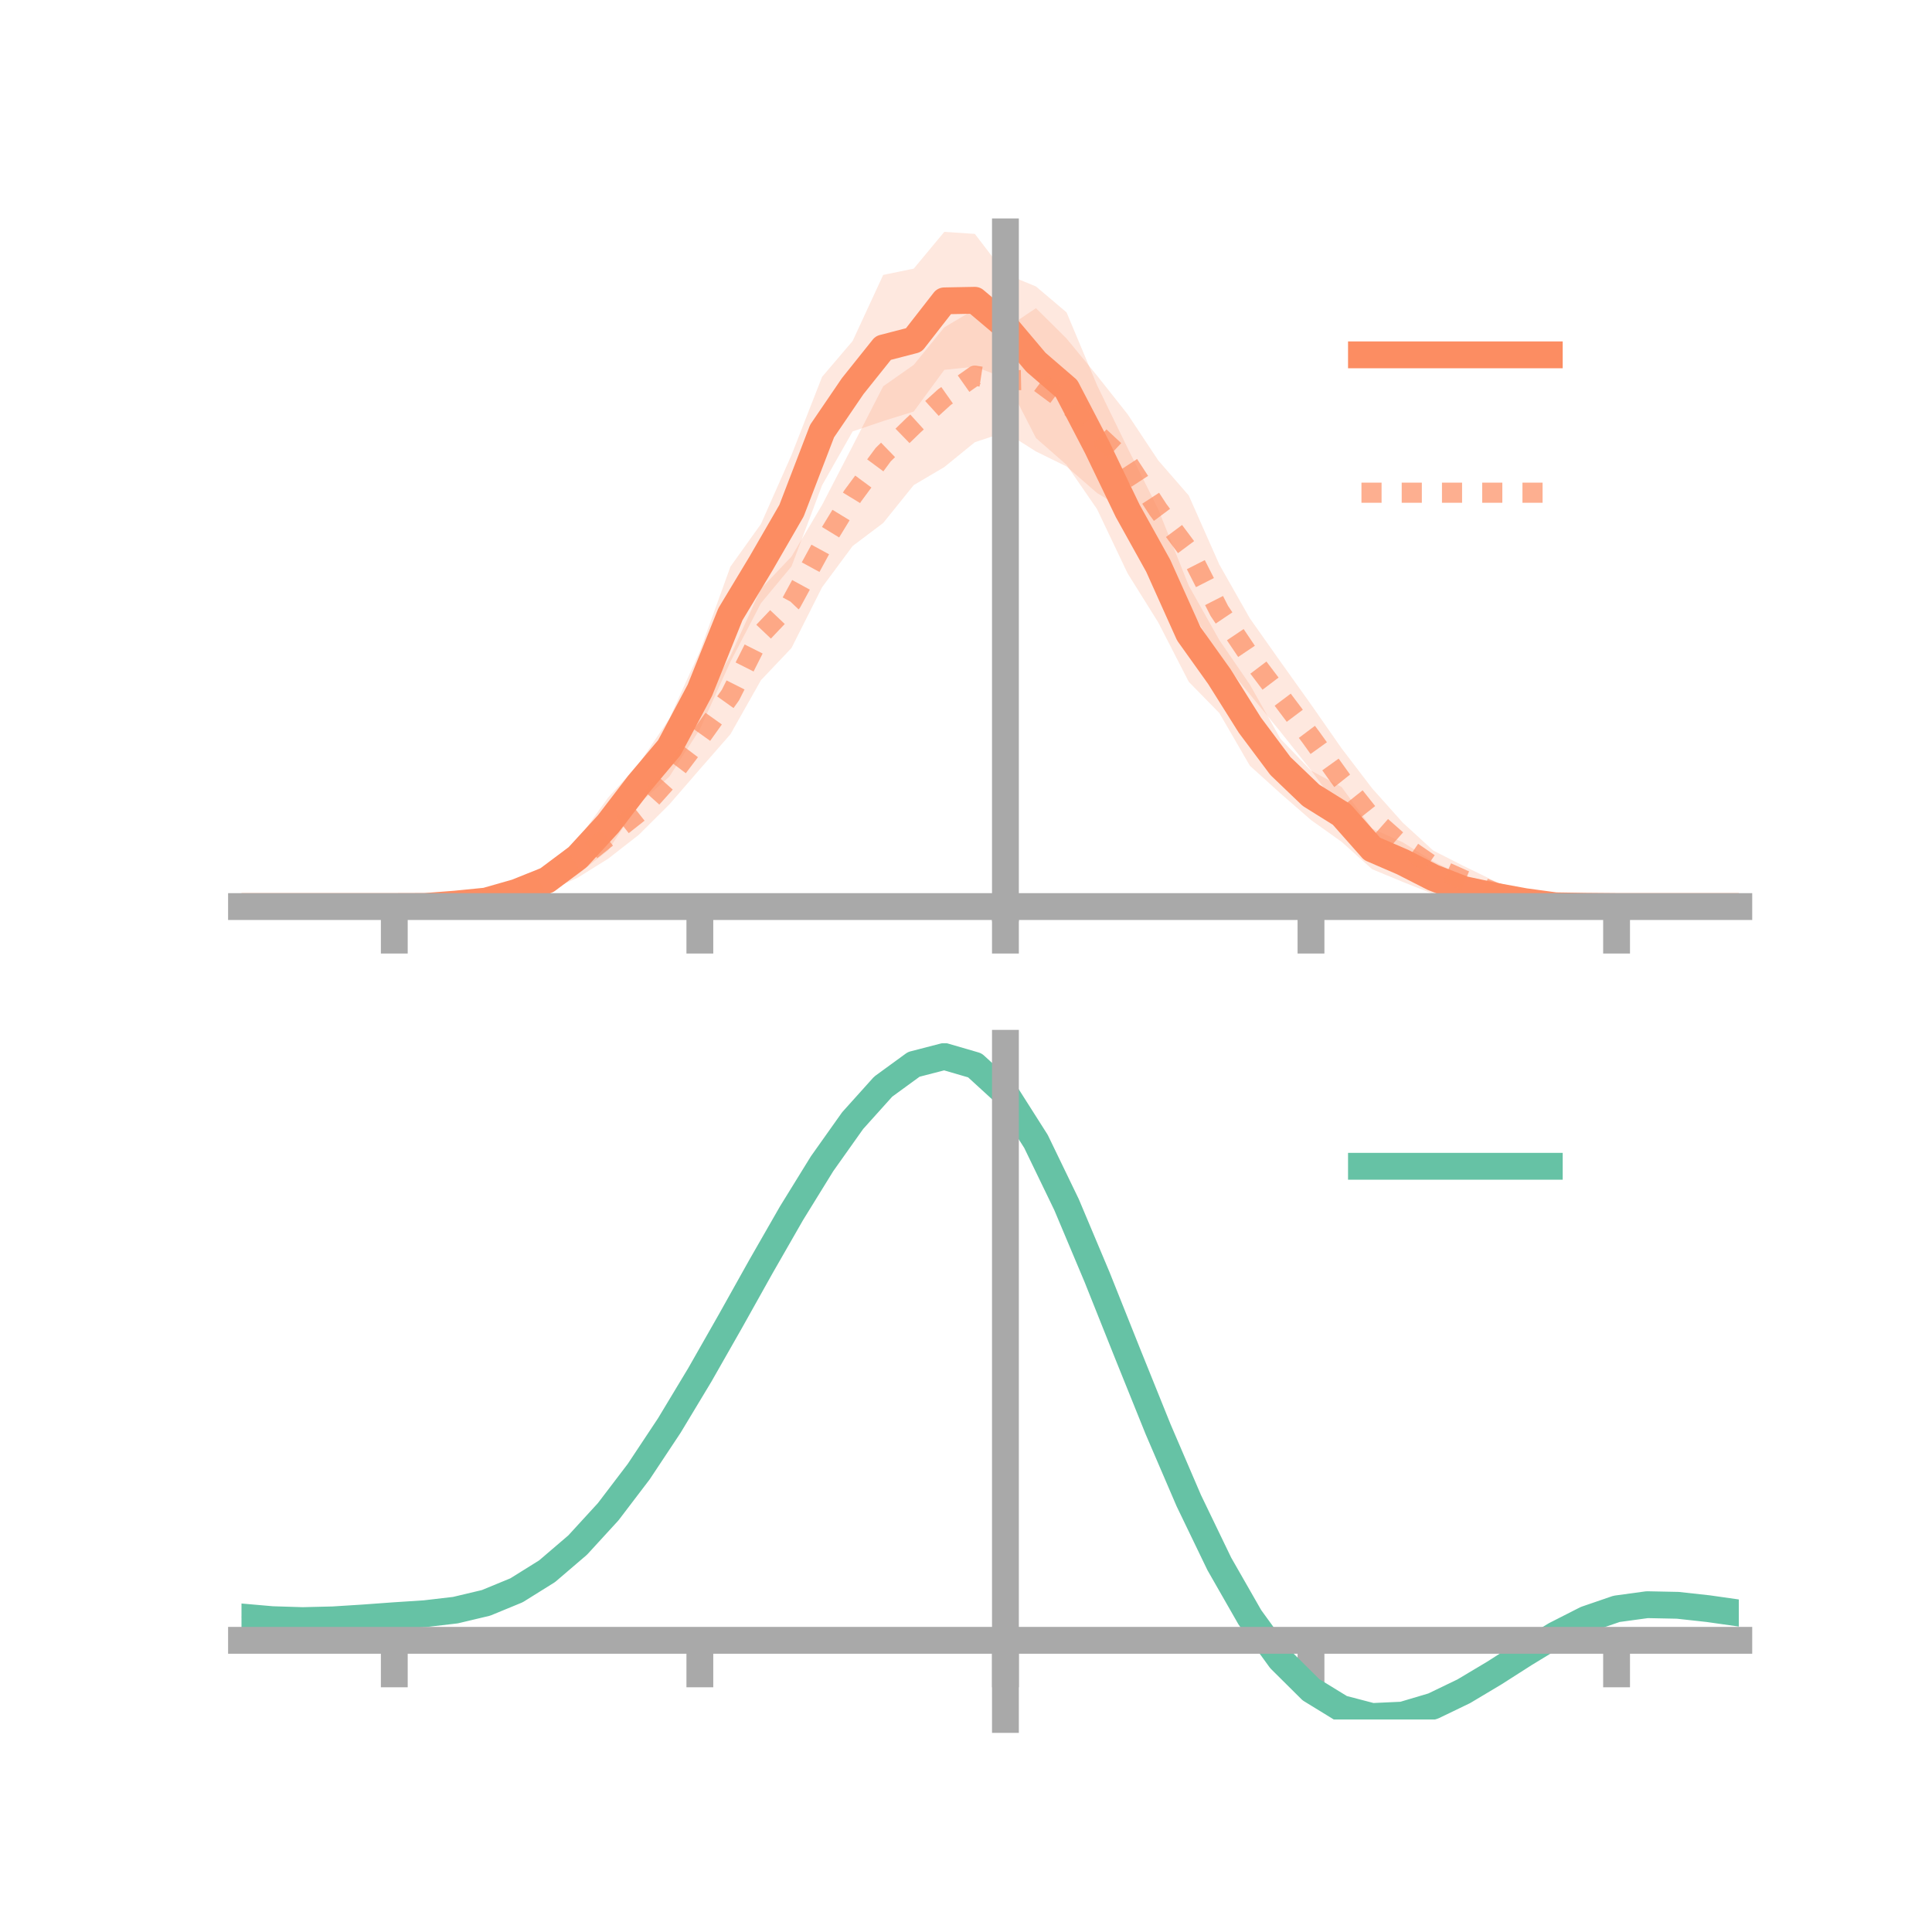 <?xml version="1.0" encoding="utf-8" standalone="no"?>
<!DOCTYPE svg PUBLIC "-//W3C//DTD SVG 1.1//EN"
  "http://www.w3.org/Graphics/SVG/1.1/DTD/svg11.dtd">
<!-- Created with matplotlib (https://matplotlib.org/) -->
<svg height="144pt" version="1.1" viewBox="0 0 144 144" width="144pt" xmlns="http://www.w3.org/2000/svg" xmlns:xlink="http://www.w3.org/1999/xlink">
 <defs>
  <style type="text/css">*{stroke-linecap:butt;stroke-linejoin:round;}</style>
 </defs>
 <g id="figure_1">
  <g id="patch_1">
   <path d="M 0 144 
L 144 144 
L 144 0 
L 0 0 
z
" style="fill:none;"/>
  </g>
  <g id="axes_1">
   <g id="patch_2">
    <path d="M 18 67.68 
L 129.6 67.68 
L 129.6 17.28 
L 18 17.28 
z
" style="fill:none;"/>
   </g>
   <g id="PolyCollection_1">
    <path clip-path="url(#p88cfcbbb29)" d="M 18 67.569 
L 18 67.569 
L 20.278 67.569 
L 22.555 67.569 
L 24.833 67.569 
L 27.11 67.569 
L 29.388 67.569 
L 31.665 67.5 
L 33.943 67.108 
L 36.22 66.791 
L 38.498 65.798 
L 40.776 64.454 
L 43.053 62.606 
L 45.331 59.443 
L 47.608 56.947 
L 49.886 53.57 
L 52.163 48.544 
L 54.441 42.237 
L 56.718 39.052 
L 58.996 33.911 
L 61.273 28.089 
L 63.551 25.415 
L 65.829 20.49 
L 68.106 20.022 
L 70.384 17.28 
L 72.661 17.435 
L 74.939 20.411 
L 77.216 21.353 
L 79.494 23.282 
L 81.771 28.718 
L 84.049 33.403 
L 86.327 37.954 
L 88.604 43.654 
L 90.882 47.707 
L 93.159 51.028 
L 95.437 55.061 
L 97.714 57.436 
L 99.992 58.656 
L 102.269 61.756 
L 104.547 62.779 
L 106.824 64.195 
L 109.102 65.319 
L 111.38 66.181 
L 113.657 66.794 
L 115.935 67.344 
L 118.212 67.467 
L 120.49 67.569 
L 122.767 67.569 
L 125.045 67.569 
L 127.322 67.569 
L 129.6 67.569 
L 129.6 67.569 
L 129.6 67.569 
L 127.322 67.569 
L 125.045 67.569 
L 122.767 67.569 
L 120.49 67.569 
L 118.212 67.63 
L 115.935 67.68 
L 113.657 67.609 
L 111.38 67.392 
L 109.102 67.281 
L 106.824 66.635 
L 104.547 65.729 
L 102.269 64.785 
L 99.992 62.742 
L 97.714 61.118 
L 95.437 59.134 
L 93.159 57.074 
L 90.882 53.146 
L 88.604 50.819 
L 86.327 46.386 
L 84.049 42.741 
L 81.771 37.955 
L 79.494 34.648 
L 77.216 32.651 
L 74.939 28.198 
L 72.661 27.326 
L 70.384 27.567 
L 68.106 30.672 
L 65.829 31.383 
L 63.551 32.157 
L 61.273 36.173 
L 58.996 42.212 
L 56.718 44.956 
L 54.441 49.327 
L 52.163 54.358 
L 49.886 57.891 
L 47.608 59.925 
L 45.331 63.375 
L 43.053 65.175 
L 40.776 66.736 
L 38.498 67.221 
L 36.22 67.529 
L 33.943 67.666 
L 31.665 67.623 
L 29.388 67.569 
L 27.11 67.569 
L 24.833 67.569 
L 22.555 67.569 
L 20.278 67.569 
L 18 67.569 
z
" style="fill:#fc8d62;fill-opacity:0.2;"/>
   </g>
   <g id="PolyCollection_2">
    <path clip-path="url(#p88cfcbbb29)" d="M 18 67.569 
L 18 67.569 
L 20.278 67.569 
L 22.555 67.569 
L 24.833 67.569 
L 27.11 67.569 
L 29.388 67.569 
L 31.665 67.508 
L 33.943 67.139 
L 36.22 66.609 
L 38.498 65.807 
L 40.776 64.429 
L 43.053 62.914 
L 45.331 60.703 
L 47.608 58.884 
L 49.886 56.068 
L 52.163 52.679 
L 54.441 48.891 
L 56.718 43.879 
L 58.996 41.479 
L 61.273 37.636 
L 63.551 33.237 
L 65.829 28.791 
L 68.106 27.194 
L 70.384 24.398 
L 72.661 23.044 
L 74.939 24.496 
L 77.216 22.969 
L 79.494 25.23 
L 81.771 28.001 
L 84.049 30.88 
L 86.327 34.313 
L 88.604 36.933 
L 90.882 42.078 
L 93.159 46.092 
L 95.437 49.315 
L 97.714 52.506 
L 99.992 55.774 
L 102.269 58.757 
L 104.547 61.309 
L 106.824 63.394 
L 109.102 64.552 
L 111.38 65.659 
L 113.657 66.74 
L 115.935 67.186 
L 118.212 67.462 
L 120.49 67.569 
L 122.767 67.569 
L 125.045 67.569 
L 127.322 67.569 
L 129.6 67.569 
L 129.6 67.569 
L 129.6 67.569 
L 127.322 67.569 
L 125.045 67.569 
L 122.767 67.569 
L 120.49 67.569 
L 118.212 67.645 
L 115.935 67.763 
L 113.657 67.61 
L 111.38 67.353 
L 109.102 66.637 
L 106.824 65.756 
L 104.547 64.709 
L 102.269 63.237 
L 99.992 60.495 
L 97.714 57.406 
L 95.437 54.54 
L 93.159 51.751 
L 90.882 48.993 
L 88.604 45.17 
L 86.327 41.688 
L 84.049 38.13 
L 81.771 36.748 
L 79.494 34.769 
L 77.216 33.65 
L 74.939 32.208 
L 72.661 32.959 
L 70.384 34.813 
L 68.106 36.156 
L 65.829 38.979 
L 63.551 40.697 
L 61.273 43.772 
L 58.996 48.295 
L 56.718 50.697 
L 54.441 54.727 
L 52.163 57.331 
L 49.886 59.961 
L 47.608 62.227 
L 45.331 64.002 
L 43.053 65.421 
L 40.776 66.475 
L 38.498 67.271 
L 36.22 67.552 
L 33.943 67.642 
L 31.665 67.615 
L 29.388 67.569 
L 27.11 67.569 
L 24.833 67.569 
L 22.555 67.569 
L 20.278 67.569 
L 18 67.569 
z
" style="fill:#fc8d62;fill-opacity:0.2;"/>
   </g>
   <g id="matplotlib.axis_1">
    <g id="xtick_1">
     <g id="line2d_1">
      <defs>
       <path d="M 0 0 
L 0 3.5 
" id="mc35b126309" style="stroke:#a9a9a9;stroke-width:2;"/>
      </defs>
      <g>
       <use style="fill:#a9a9a9;stroke:#a9a9a9;stroke-width:2;" x="29.388" xlink:href="#mc35b126309" y="67.569"/>
      </g>
     </g>
    </g>
    <g id="xtick_2">
     <g id="line2d_2">
      <g>
       <use style="fill:#a9a9a9;stroke:#a9a9a9;stroke-width:2;" x="52.163" xlink:href="#mc35b126309" y="67.569"/>
      </g>
     </g>
    </g>
    <g id="xtick_3">
     <g id="line2d_3">
      <g>
       <use style="fill:#a9a9a9;stroke:#a9a9a9;stroke-width:2;" x="74.939" xlink:href="#mc35b126309" y="67.569"/>
      </g>
     </g>
    </g>
    <g id="xtick_4">
     <g id="line2d_4">
      <g>
       <use style="fill:#a9a9a9;stroke:#a9a9a9;stroke-width:2;" x="97.714" xlink:href="#mc35b126309" y="67.569"/>
      </g>
     </g>
    </g>
    <g id="xtick_5">
     <g id="line2d_5">
      <g>
       <use style="fill:#a9a9a9;stroke:#a9a9a9;stroke-width:2;" x="120.49" xlink:href="#mc35b126309" y="67.569"/>
      </g>
     </g>
    </g>
   </g>
   <g id="matplotlib.axis_2"/>
   <g id="line2d_6">
    <path clip-path="url(#p88cfcbbb29)" d="M 18 67.569 
L 20.278 67.569 
L 22.555 67.569 
L 24.833 67.569 
L 27.11 67.569 
L 29.388 67.569 
L 31.665 67.562 
L 33.943 67.387 
L 36.22 67.16 
L 38.498 66.51 
L 40.776 65.595 
L 43.053 63.891 
L 45.331 61.409 
L 47.608 58.436 
L 49.886 55.731 
L 52.163 51.451 
L 54.441 45.782 
L 56.718 42.004 
L 58.996 38.061 
L 61.273 32.131 
L 63.551 28.786 
L 65.829 25.937 
L 68.106 25.347 
L 70.384 22.424 
L 72.661 22.381 
L 74.939 24.305 
L 77.216 27.002 
L 79.494 28.965 
L 81.771 33.337 
L 84.049 38.072 
L 86.327 42.17 
L 88.604 47.237 
L 90.882 50.427 
L 93.159 54.051 
L 95.437 57.097 
L 97.714 59.277 
L 99.992 60.699 
L 102.269 63.27 
L 104.547 64.254 
L 106.824 65.415 
L 109.102 66.3 
L 111.38 66.786 
L 113.657 67.202 
L 115.935 67.512 
L 118.212 67.549 
L 120.49 67.569 
L 122.767 67.569 
L 125.045 67.569 
L 127.322 67.569 
L 129.6 67.569 
" style="fill:none;stroke:#fc8d62;stroke-linecap:square;stroke-width:2;"/>
   </g>
   <g id="line2d_7">
    <path clip-path="url(#p88cfcbbb29)" d="M 18 67.569 
L 20.278 67.569 
L 22.555 67.569 
L 24.833 67.569 
L 27.11 67.569 
L 29.388 67.569 
L 31.665 67.561 
L 33.943 67.391 
L 36.22 67.081 
L 38.498 66.539 
L 40.776 65.452 
L 43.053 64.168 
L 45.331 62.352 
L 47.608 60.556 
L 49.886 58.015 
L 52.163 55.005 
L 54.441 51.809 
L 56.718 47.288 
L 58.996 44.887 
L 61.273 40.704 
L 63.551 36.967 
L 65.829 33.885 
L 68.106 31.675 
L 70.384 29.606 
L 72.661 28.001 
L 74.939 28.352 
L 77.216 28.309 
L 79.494 30 
L 81.771 32.375 
L 84.049 34.505 
L 86.327 38 
L 88.604 41.051 
L 90.882 45.536 
L 93.159 48.922 
L 95.437 51.928 
L 97.714 54.956 
L 99.992 58.134 
L 102.269 60.997 
L 104.547 63.009 
L 106.824 64.575 
L 109.102 65.594 
L 111.38 66.506 
L 113.657 67.175 
L 115.935 67.475 
L 118.212 67.554 
L 120.49 67.569 
L 122.767 67.569 
L 125.045 67.569 
L 127.322 67.569 
L 129.6 67.569 
" style="fill:none;stroke:#fc8d62;stroke-dasharray:1.5,1.5;stroke-dashoffset:0;stroke-opacity:0.7;stroke-width:1.5;"/>
   </g>
   <g id="patch_3">
    <path d="M 74.939 67.68 
L 74.939 17.28 
" style="fill:none;stroke:#a9a9a9;stroke-linecap:square;stroke-linejoin:miter;stroke-width:2;"/>
   </g>
   <g id="patch_4">
    <path d="M 129.6 67.68 
L 129.6 17.28 
" style="fill:none;"/>
   </g>
   <g id="patch_5">
    <path d="M 18 67.569 
L 129.6 67.569 
" style="fill:none;stroke:#a9a9a9;stroke-linecap:square;stroke-linejoin:miter;stroke-width:2;"/>
   </g>
   <g id="patch_6">
    <path d="M 18 17.28 
L 129.6 17.28 
" style="fill:none;"/>
   </g>
   <g id="legend_1">
    <g id="line2d_8">
     <path d="M 101.475 26.449 
L 115.475 26.449 
" style="fill:none;stroke:#fc8d62;stroke-linecap:square;stroke-width:2;"/>
    </g>
    <g id="line2d_9"/>
    <g id="text_1">
     <!--   -->
     <g transform="translate(121.075 28.899)scale(0.07 -0.07)">
      <defs>
       <path id="DejaVuSans-32"/>
      </defs>
      <use xlink:href="#DejaVuSans-32"/>
     </g>
    </g>
    <g id="line2d_10">
     <path d="M 101.475 36.724 
L 115.475 36.724 
" style="fill:none;stroke:#fc8d62;stroke-dasharray:1.5,1.5;stroke-dashoffset:0;stroke-opacity:0.7;stroke-width:1.5;"/>
    </g>
    <g id="line2d_11"/>
    <g id="text_2">
     <!--   -->
     <g transform="translate(121.075 39.174)scale(0.07 -0.07)">
      <use xlink:href="#DejaVuSans-32"/>
     </g>
    </g>
   </g>
  </g>
  <g id="axes_2">
   <g id="patch_7">
    <path d="M 18 128.16 
L 129.6 128.16 
L 129.6 77.76 
L 18 77.76 
z
" style="fill:none;"/>
   </g>
   <g id="PolyCollection_3">
    <path clip-path="url(#p86aef42672)" d="M 18 120.562 
L 18 120.478 
L 20.278 120.687 
L 22.555 120.759 
L 24.833 120.698 
L 27.11 120.545 
L 29.388 120.371 
L 31.665 120.217 
L 33.943 119.947 
L 36.22 119.399 
L 38.498 118.449 
L 40.776 117.005 
L 43.053 115.016 
L 45.331 112.473 
L 47.608 109.408 
L 49.886 105.889 
L 52.163 102.015 
L 54.441 97.917 
L 56.718 93.749 
L 58.996 89.684 
L 61.273 85.913 
L 63.551 82.634 
L 65.829 80.049 
L 68.106 78.359 
L 70.384 77.76 
L 72.661 78.436 
L 74.939 80.555 
L 77.216 84.195 
L 79.494 88.978 
L 81.771 94.471 
L 84.049 100.266 
L 86.327 106.006 
L 88.604 111.393 
L 90.882 116.193 
L 93.159 120.236 
L 95.437 123.42 
L 97.714 125.706 
L 99.992 127.115 
L 102.269 127.717 
L 104.547 127.619 
L 106.824 126.956 
L 109.102 125.877 
L 111.38 124.543 
L 113.657 123.115 
L 115.935 121.752 
L 118.212 120.607 
L 120.49 119.831 
L 122.767 119.522 
L 125.045 119.573 
L 127.322 119.833 
L 129.6 120.169 
L 129.6 120.28 
L 129.6 120.28 
L 127.322 119.968 
L 125.045 119.726 
L 122.767 119.686 
L 120.49 120 
L 118.212 120.786 
L 115.935 121.96 
L 113.657 123.37 
L 111.38 124.852 
L 109.102 126.237 
L 106.824 127.356 
L 104.547 128.046 
L 102.269 128.16 
L 99.992 127.571 
L 97.714 126.186 
L 95.437 123.952 
L 93.159 120.857 
L 90.882 116.941 
L 88.604 112.299 
L 86.327 107.088 
L 84.049 101.531 
L 81.771 95.917 
L 79.494 90.592 
L 77.216 85.952 
L 74.939 82.423 
L 72.661 80.374 
L 70.384 79.723 
L 68.106 80.304 
L 65.829 81.933 
L 63.551 84.417 
L 61.273 87.56 
L 58.996 91.168 
L 56.718 95.05 
L 54.441 99.025 
L 52.163 102.927 
L 49.886 106.613 
L 47.608 109.962 
L 45.331 112.88 
L 43.053 115.308 
L 40.776 117.217 
L 38.498 118.614 
L 36.22 119.542 
L 33.943 120.076 
L 31.665 120.337 
L 29.388 120.478 
L 27.11 120.637 
L 24.833 120.772 
L 22.555 120.821 
L 20.278 120.752 
L 18 120.562 
z
" style="fill:#66c2a5;fill-opacity:0.2;"/>
   </g>
   <g id="matplotlib.axis_3">
    <g id="xtick_6">
     <g id="line2d_12">
      <g>
       <use style="fill:#a9a9a9;stroke:#a9a9a9;stroke-width:2;" x="29.388" xlink:href="#mc35b126309" y="122.259"/>
      </g>
     </g>
    </g>
    <g id="xtick_7">
     <g id="line2d_13">
      <g>
       <use style="fill:#a9a9a9;stroke:#a9a9a9;stroke-width:2;" x="52.163" xlink:href="#mc35b126309" y="122.259"/>
      </g>
     </g>
    </g>
    <g id="xtick_8">
     <g id="line2d_14">
      <g>
       <use style="fill:#a9a9a9;stroke:#a9a9a9;stroke-width:2;" x="74.939" xlink:href="#mc35b126309" y="122.259"/>
      </g>
     </g>
    </g>
    <g id="xtick_9">
     <g id="line2d_15">
      <g>
       <use style="fill:#a9a9a9;stroke:#a9a9a9;stroke-width:2;" x="97.714" xlink:href="#mc35b126309" y="122.259"/>
      </g>
     </g>
    </g>
    <g id="xtick_10">
     <g id="line2d_16">
      <g>
       <use style="fill:#a9a9a9;stroke:#a9a9a9;stroke-width:2;" x="120.49" xlink:href="#mc35b126309" y="122.259"/>
      </g>
     </g>
    </g>
   </g>
   <g id="matplotlib.axis_4"/>
   <g id="line2d_17">
    <path clip-path="url(#p86aef42672)" d="M 18 120.52 
L 20.278 120.719 
L 22.555 120.79 
L 24.833 120.735 
L 27.11 120.591 
L 29.388 120.425 
L 31.665 120.277 
L 33.943 120.011 
L 36.22 119.47 
L 38.498 118.532 
L 40.776 117.111 
L 43.053 115.162 
L 45.331 112.676 
L 47.608 109.685 
L 49.886 106.251 
L 52.163 102.471 
L 54.441 98.471 
L 56.718 94.399 
L 58.996 90.426 
L 61.273 86.737 
L 63.551 83.525 
L 65.829 80.991 
L 68.106 79.332 
L 70.384 78.742 
L 72.661 79.405 
L 74.939 81.489 
L 77.216 85.073 
L 79.494 89.785 
L 81.771 95.194 
L 84.049 100.899 
L 86.327 106.547 
L 88.604 111.846 
L 90.882 116.567 
L 93.159 120.547 
L 95.437 123.686 
L 97.714 125.946 
L 99.992 127.343 
L 102.269 127.938 
L 104.547 127.833 
L 106.824 127.156 
L 109.102 126.057 
L 111.38 124.697 
L 113.657 123.242 
L 115.935 121.856 
L 118.212 120.697 
L 120.49 119.915 
L 122.767 119.604 
L 125.045 119.65 
L 127.322 119.9 
L 129.6 120.224 
" style="fill:none;stroke:#66c2a5;stroke-linecap:square;stroke-width:2;"/>
   </g>
   <g id="patch_8">
    <path d="M 74.939 128.16 
L 74.939 77.76 
" style="fill:none;stroke:#a9a9a9;stroke-linecap:square;stroke-linejoin:miter;stroke-width:2;"/>
   </g>
   <g id="patch_9">
    <path d="M 129.6 128.16 
L 129.6 77.76 
" style="fill:none;"/>
   </g>
   <g id="patch_10">
    <path d="M 18 122.259 
L 129.6 122.259 
" style="fill:none;stroke:#a9a9a9;stroke-linecap:square;stroke-linejoin:miter;stroke-width:2;"/>
   </g>
   <g id="patch_11">
    <path d="M 18 77.76 
L 129.6 77.76 
" style="fill:none;"/>
   </g>
   <g id="legend_2">
    <g id="line2d_18">
     <path d="M 101.475 86.929 
L 115.475 86.929 
" style="fill:none;stroke:#66c2a5;stroke-linecap:square;stroke-width:2;"/>
    </g>
    <g id="line2d_19"/>
    <g id="text_3">
     <!--   -->
     <g transform="translate(121.075 89.379)scale(0.07 -0.07)">
      <use xlink:href="#DejaVuSans-32"/>
     </g>
    </g>
   </g>
  </g>
 </g>
 <defs>
  <clipPath id="p88cfcbbb29">
   <rect height="50.4" width="111.6" x="18" y="17.28"/>
  </clipPath>
  <clipPath id="p86aef42672">
   <rect height="50.4" width="111.6" x="18" y="77.76"/>
  </clipPath>
 </defs>
</svg>
